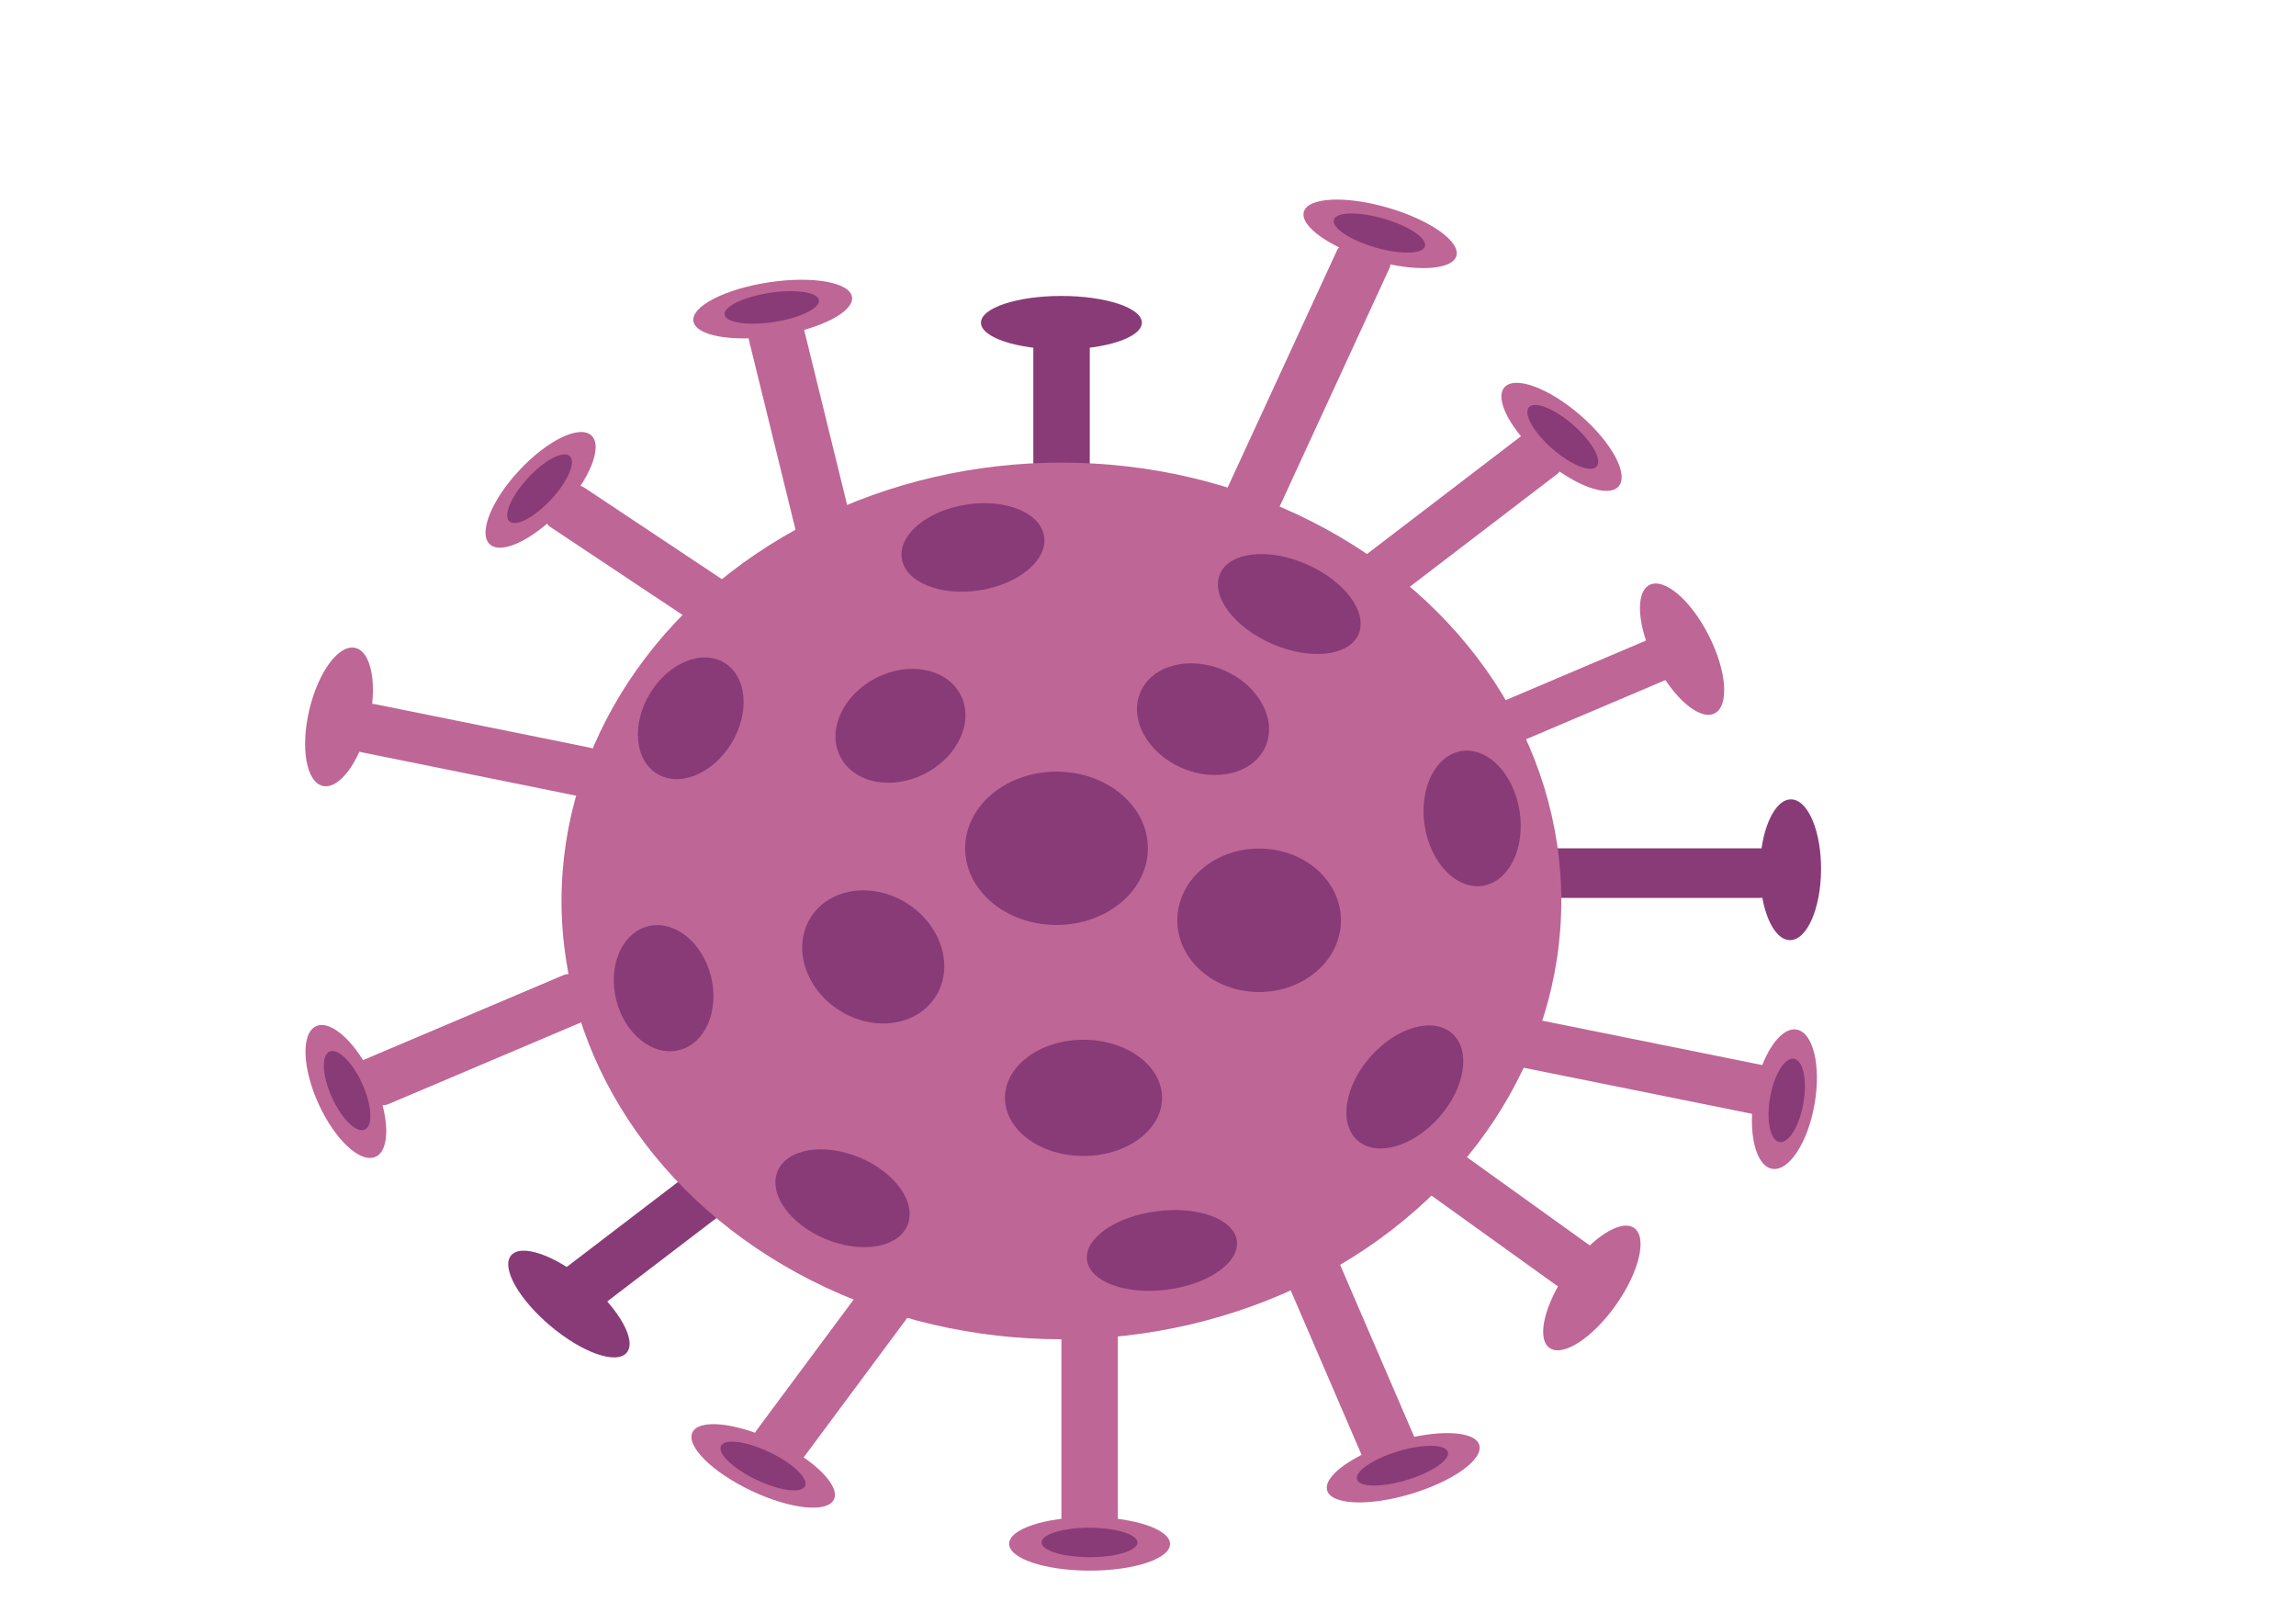 <?xml version="1.0" encoding="utf-8"?>
<!-- Generator: Adobe Illustrator 24.1.2, SVG Export Plug-In . SVG Version: 6.00 Build 0)  -->
<svg version="1.1" id="Laag_1" xmlns="http://www.w3.org/2000/svg" xmlns:xlink="http://www.w3.org/1999/xlink" x="0px" y="0px"
	 viewBox="0 0 841.9 595.3" style="enable-background:new 0 0 841.9 595.3;" xml:space="preserve">
<style type="text/css">
	.st0{fill:#893B77;}
	.st1{fill:#BE6696;}
</style>
<g>
	<g>
		<path class="st0" d="M269.6,436.4l-8.1-8.1c-1.5-1.5-4.2-1.7-5.9-0.3l-47.8,36.5c-1.7,1.3-1.9,3.7-0.4,5.2l8.1,8.1
			c1.5,1.5,4.2,1.7,5.9,0.3l47.8-36.5C271,440.3,271.2,438,269.6,436.4z"/>
		<g>
			
				<ellipse transform="matrix(0.644 -0.765 0.765 0.644 -291.644 329.502)" class="st0" cx="208.5" cy="478.4" rx="10.5" ry="27.7"/>
			
				<ellipse transform="matrix(0.647 -0.762 0.762 0.647 -290.685 327.823)" class="st0" cx="208.9" cy="478" rx="5.8" ry="16.6"/>
		</g>
	</g>
	<g>
		<path class="st0" d="M649.6,325.5v-10.8c0-2.1-1.9-3.7-4.2-3.7h-81.2c-2.3,0-4.2,1.7-4.2,3.7v10.8c0,2.1,1.9,3.7,4.2,3.7h81.2
			C647.7,329.2,649.6,327.5,649.6,325.5z"/>
		<g>
			
				<ellipse transform="matrix(8.066289e-03 -1 1 8.066289e-03 332.352 972.798)" class="st0" cx="656.5" cy="318.9" rx="25.8" ry="11.2"/>
			
				<ellipse transform="matrix(7.992405e-03 -1 1 7.992405e-03 332.959 973.401)" class="st0" cx="657.1" cy="318.9" rx="15.4" ry="6.2"/>
		</g>
	</g>
	<g>
		<path class="st0" d="M395.4,117.8h-12.3c-2.3,0-4.2,1.7-4.2,3.7v48.4c0,2.1,1.9,3.7,4.2,3.7h12.3c2.3,0,4.2-1.7,4.2-3.7v-48.3
			C399.6,119.4,397.7,117.8,395.4,117.8z"/>
		<ellipse class="st0" cx="389.2" cy="118.3" rx="29.5" ry="9.8"/>
		<ellipse class="st0" cx="389.2" cy="116.8" rx="16.4" ry="5.5"/>
	</g>
	<ellipse class="st1" cx="389.2" cy="330.3" rx="183.3" ry="160.7"/>
	<ellipse class="st1" cx="362.2" cy="248.1" rx="20.7" ry="18.1"/>
	<ellipse class="st0" cx="387.4" cy="311" rx="33.5" ry="28.1"/>
	
		<ellipse transform="matrix(0.992 -0.127 0.127 0.992 -54.915 58.036)" class="st0" cx="426.2" cy="458.2" rx="27.7" ry="14.5"/>
	
		<ellipse transform="matrix(0.662 -0.749 0.749 0.662 -124.698 520.596)" class="st0" cx="515.4" cy="398.7" rx="26.2" ry="16.8"/>
	
		<ellipse transform="matrix(0.384 -0.923 0.923 0.384 -215.042 555.99)" class="st0" cx="309.1" cy="439.1" rx="16.2" ry="25.8"/>
	<ellipse class="st0" cx="397.3" cy="402.5" rx="28.8" ry="21.3"/>
	<ellipse class="st0" cx="461.7" cy="337.4" rx="30" ry="26.3"/>
	
		<ellipse transform="matrix(0.537 -0.844 0.844 0.537 -148.021 432.449)" class="st0" cx="320.1" cy="351.1" rx="23.2" ry="27.1"/>
	
		<ellipse transform="matrix(0.988 -0.155 0.155 0.988 -26.829 57.914)" class="st0" cx="356.8" cy="200.5" rx="26.4" ry="15.9"/>
	
		<ellipse transform="matrix(0.516 -0.857 0.857 0.516 -103.186 344.366)" class="st0" cx="253.2" cy="263.5" rx="23.8" ry="17.5"/>
	
		<ellipse transform="matrix(0.97 -0.244 0.244 0.97 -81.042 70.319)" class="st0" cx="243.3" cy="362.2" rx="17.9" ry="23.4"/>
	
		<ellipse transform="matrix(0.401 -0.916 0.916 0.401 80.36 565.754)" class="st0" cx="472.8" cy="221.4" rx="15.9" ry="27.7"/>
	<ellipse transform="matrix(0.988 -0.156 0.156 0.988 -40.203 87.947)" class="st0" cx="539.7" cy="299.9" rx="17.6" ry="25"/>
	
		<ellipse transform="matrix(0.889 -0.458 0.458 0.889 -85.239 180.548)" class="st0" cx="330.1" cy="266.3" rx="24.8" ry="19.7"/>
	<ellipse transform="matrix(0.399 -0.917 0.917 0.399 23.532 562.926)" class="st0" cx="441" cy="263.5" rx="19.5" ry="25"/>
	<path class="st1" d="M507.2,93.6l-11.4-4c-2.2-0.8-4.6,0.2-5.5,2.1L448,183.4c-0.9,1.9,0.2,4.1,2.3,4.8l11.4,4
		c2.2,0.8,4.6-0.2,5.5-2.1l42.3-91.8C510.4,96.5,509.3,94.3,507.2,93.6z"/>
	<path class="st1" d="M571.5,168.5l-8.1-8.1c-1.5-1.5-4.2-1.7-5.9-0.3l-61.2,46.8c-1.7,1.3-1.9,3.7-0.4,5.2l8.1,8.1
		c1.5,1.5,4.2,1.7,5.9,0.3l61.2-46.8C572.8,172.3,573,170,571.5,168.5z"/>
	<path class="st1" d="M614.4,243.7l-4.2-7.6c-1-1.8-3.5-2.6-5.6-1.7l-62.9,26.7c-2.1,0.9-3,3.1-2,4.9l4.2,7.6c1,1.8,3.5,2.6,5.6,1.7
		l62.9-26.7C614.5,247.8,615.4,245.6,614.4,243.7z"/>
	<path class="st1" d="M484.7,458.5l-11.5,3.8c-2.2,0.7-3.3,2.9-2.5,4.8l28.7,66.6c0.8,1.9,3.3,2.9,5.4,2.2l11.5-3.8
		c2.2-0.7,3.3-2.9,2.5-4.8l-28.7-66.6C489.3,458.7,486.8,457.8,484.7,458.5z"/>
	<path class="st1" d="M528.3,422.1l-7.8,8.3c-1.5,1.6-1.2,3.9,0.6,5.2l49.7,35.7c1.8,1.3,4.4,1.1,5.9-0.5l7.8-8.3
		c1.5-1.6,1.2-3.9-0.6-5.2l-49.7-35.7C532.5,420.3,529.8,420.5,528.3,422.1z"/>
	<path class="st1" d="M551.1,375.1l-2.8,10.5c-0.5,2,0.9,4,3.2,4.4l91.2,18.4c2.3,0.4,4.5-0.8,5-2.8l2.8-10.5c0.5-2-0.9-4-3.2-4.4
		l-91.2-18.4C553.9,371.9,551.6,373.2,551.1,375.1z"/>
	<path class="st1" d="M289.8,117.9l-12,2.3c-2.3,0.4-3.7,2.4-3.2,4.4l17.1,69.6c0.5,2,2.7,3.3,5,2.8l12-2.3c2.3-0.4,3.7-2.4,3.2-4.4
		l-17.1-69.6C294.3,118.7,292.1,117.4,289.8,117.9z"/>
	<path class="st1" d="M132.2,260.9l-2.8,10.5c-0.5,2,0.9,4,3.2,4.4l79.1,16c2.3,0.4,4.5-0.8,5-2.8l2.8-10.5c0.5-2-0.9-4-3.2-4.4
		l-79.1-16C135,257.7,132.8,258.9,132.2,260.9z"/>
	<path class="st1" d="M207.7,179.6l-6.8,7.8c-1.6,1.8-1.2,4.4,0.9,5.8l50.8,33.8c2.1,1.4,5,1,6.6-0.8l6.8-7.8
		c1.6-1.8,1.2-4.4-0.9-5.8l-50.8-33.8C212.2,177.4,209.3,177.8,207.7,179.6z"/>
	<path class="st1" d="M405.7,486h-12.3c-2.3,0-4.2,1.7-4.2,3.7v71.2c0,2.1,1.9,3.7,4.2,3.7h12.3c2.3,0,4.2-1.7,4.2-3.7v-71.2
		C409.9,487.7,408,486,405.7,486z"/>
	<path class="st1" d="M331.6,477.9l-10.3-5.9c-2-1.1-4.6-0.6-5.8,1.1l-38.1,51.3c-1.3,1.7-0.7,4,1.2,5.1l10.3,5.9
		c2,1.1,4.6,0.6,5.8-1.1l38.1-51.3C334.1,481.3,333.5,479,331.6,477.9z"/>
	<path class="st1" d="M217.5,368.9l-5.3-9.7c-1-1.8-3.5-2.6-5.6-1.7l-73.1,31c-2.1,0.9-3,3.1-2,4.9l5.3,9.7c1,1.8,3.5,2.6,5.6,1.7
		l73.1-31C217.7,372.9,218.6,370.7,217.5,368.9z"/>
	<g>
		
			<ellipse transform="matrix(0.278 -0.961 0.961 0.278 282.87 548.022)" class="st1" cx="505.9" cy="85.9" rx="10" ry="29.1"/>
		
			<ellipse transform="matrix(0.279 -0.96 0.96 0.279 282.628 547.463)" class="st0" cx="506.1" cy="85.4" rx="5.5" ry="17.4"/>
	</g>
	<g>
		
			<ellipse transform="matrix(0.655 -0.756 0.756 0.655 76.409 487.972)" class="st1" cx="572.5" cy="160.3" rx="10.5" ry="27.7"/>
		
			<ellipse transform="matrix(0.658 -0.753 0.753 0.658 75.591 486.275)" class="st0" cx="572.9" cy="160" rx="5.8" ry="16.5"/>
	</g>
	<ellipse transform="matrix(0.892 -0.452 0.452 0.892 -40.978 304.495)" class="st1" cx="616.8" cy="238" rx="11" ry="26.4"/>
	<g>
		
			<ellipse transform="matrix(0.174 -0.985 0.985 0.174 143.076 977.475)" class="st1" cx="654.5" cy="403.4" rx="25.9" ry="11.2"/>
		
			<ellipse transform="matrix(0.173 -0.985 0.985 0.173 144.375 978.899)" class="st0" cx="655.1" cy="403.5" rx="15.5" ry="6.2"/>
	</g>
	
		<ellipse transform="matrix(0.577 -0.817 0.817 0.577 -138.683 676.515)" class="st1" cx="583.5" cy="472.1" rx="26.9" ry="10.8"/>
	<g>
		<ellipse transform="matrix(0.958 -0.287 0.287 0.958 -132.789 170.27)" class="st1" cx="514.5" cy="538.1" rx="29.1" ry="10"/>
		
			<ellipse transform="matrix(0.957 -0.289 0.289 0.957 -133.339 171.398)" class="st0" cx="514.3" cy="537.7" rx="17.4" ry="5.5"/>
	</g>
	<g>
		
			<ellipse transform="matrix(1.277680e-03 -1 1 1.277680e-03 -166.982 964.903)" class="st1" cx="399.6" cy="566" rx="9.8" ry="29.5"/>
		
			<ellipse transform="matrix(1.286029e-03 -1 1 1.286029e-03 -166.505 964.371)" class="st0" cx="399.6" cy="565.5" rx="5.4" ry="17.6"/>
	</g>
	<g>
		
			<ellipse transform="matrix(0.428 -0.904 0.904 0.428 -326.031 560.099)" class="st1" cx="279.7" cy="537.8" rx="10.1" ry="28.7"/>
		
			<ellipse transform="matrix(0.431 -0.902 0.902 0.431 -325.545 558.454)" class="st0" cx="280" cy="537.3" rx="5.6" ry="17.1"/>
	</g>
	<g>
		
			<ellipse transform="matrix(0.91 -0.415 0.415 0.91 -154.654 88.822)" class="st1" cx="126.9" cy="400" rx="11" ry="26.3"/>
		
			<ellipse transform="matrix(0.911 -0.412 0.412 0.911 -153.506 88.105)" class="st0" cx="127.4" cy="399.8" rx="6.1" ry="15.7"/>
	</g>
	
		<ellipse transform="matrix(0.23 -0.973 0.973 0.23 -159.906 323.45)" class="st1" cx="124.4" cy="262.7" rx="26" ry="11.2"/>
	<g>
		
			<ellipse transform="matrix(0.683 -0.73 0.73 0.683 -68.251 201.751)" class="st1" cx="198.3" cy="179.5" rx="27.3" ry="10.6"/>
		
			<ellipse transform="matrix(0.68 -0.733 0.733 0.68 -68.076 202.367)" class="st0" cx="197.9" cy="179.2" rx="16.3" ry="5.8"/>
	</g>
	<g>
		
			<ellipse transform="matrix(0.989 -0.151 0.151 0.989 -13.858 44.023)" class="st1" cx="283.2" cy="113.3" rx="29.4" ry="9.9"/>
		
			<ellipse transform="matrix(0.988 -0.152 0.152 0.988 -13.851 44.296)" class="st0" cx="283.1" cy="112.8" rx="17.5" ry="5.4"/>
	</g>
</g>
</svg>
